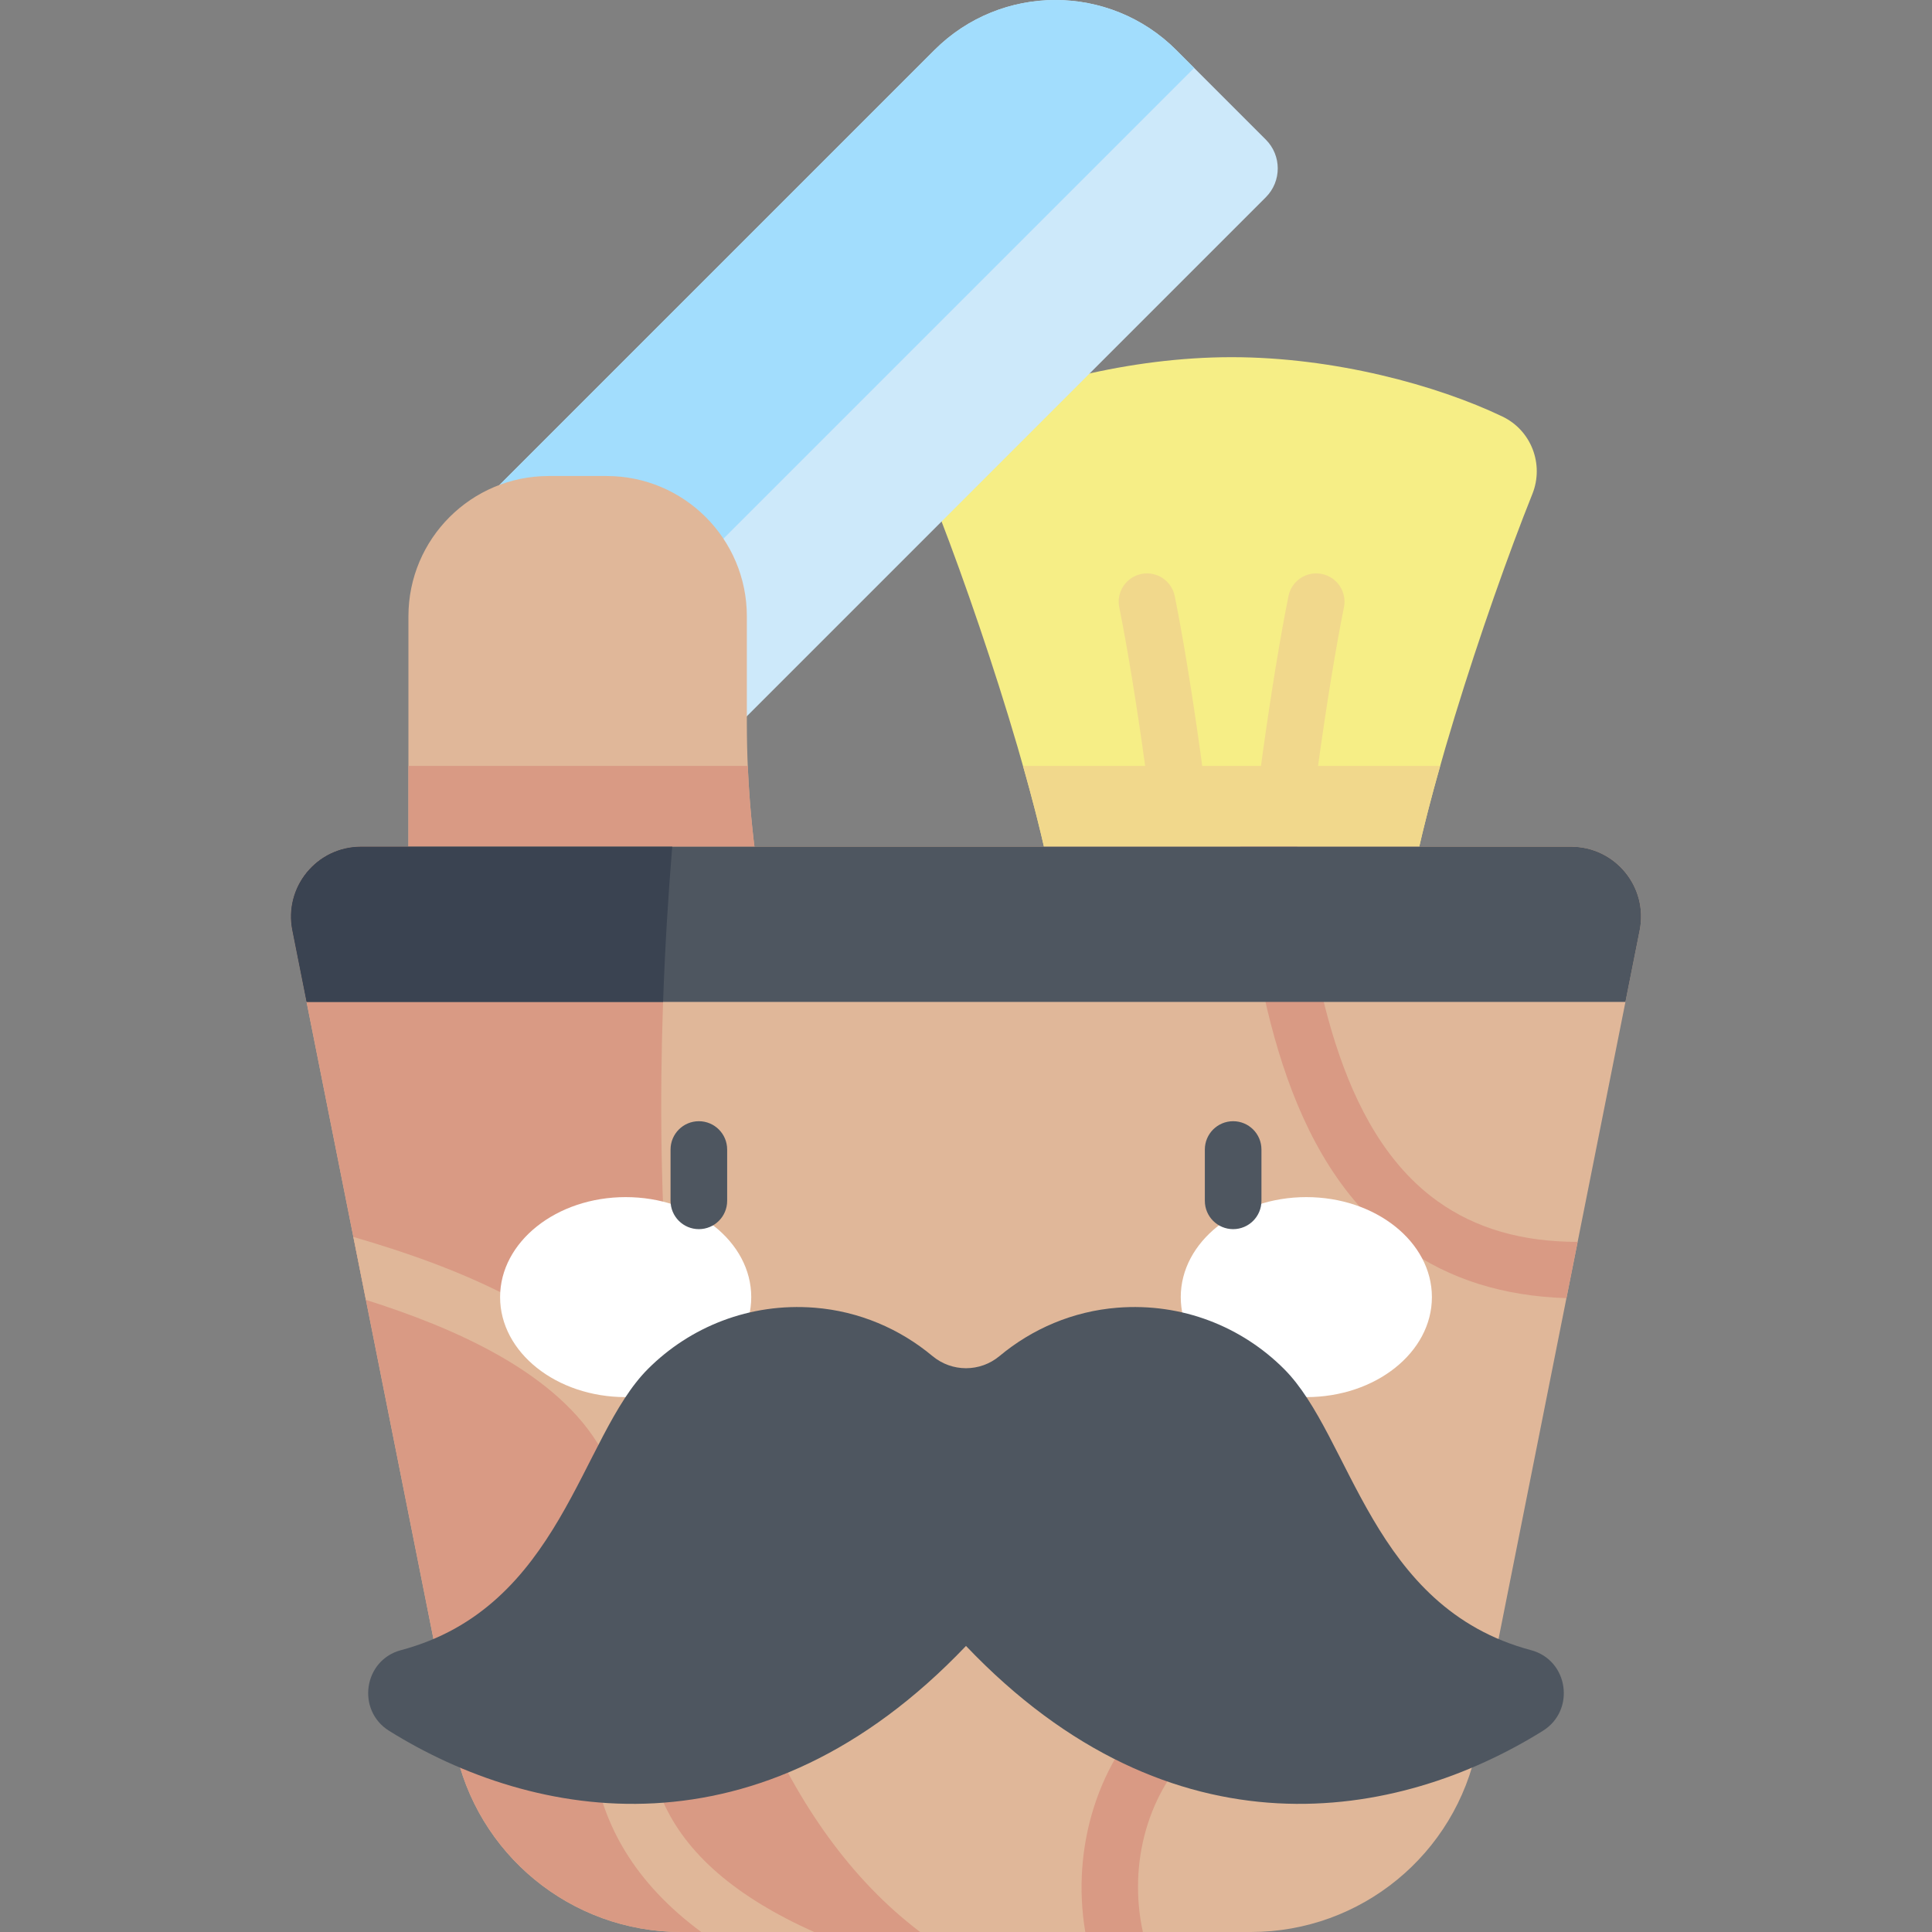 <?xml version="1.0" encoding="iso-8859-1"?>
<!-- Generator: Adobe Illustrator 23.1.0, SVG Export Plug-In . SVG Version: 6.00 Build 0)  -->
<svg version="1.1" id="Capa_1" xmlns="http://www.w3.org/2000/svg" xmlns:xlink="http://www.w3.org/1999/xlink" x="0px" y="0px"
	 viewBox="0 0 512 512" style="enable-background:new 0 0 512 512;" xml:space="preserve">
<rect x="0" y="0" width="512" height="512" fill="#808080" stroke="none"/>
<g>
	<g>
		<g>
			<path style="fill:#F6EE86;" d="M372.301,245.91c2.566-26.884,21.357-83.954,33.796-115.01c3.15-7.864-0.294-16.851-7.934-20.511
				c-17.267-8.271-44.531-15.734-71.775-15.734c-27.244,0-54.508,7.463-71.775,15.734c-7.641,3.66-11.085,12.646-7.934,20.511
				c12.439,31.056,31.23,88.126,33.797,115.01H372.301z"/>
			<path style="fill:#F1D88C;" d="M271.115,202.985c4.741,16.727,8.339,32.221,9.36,42.925h91.826
				c1.022-10.704,4.62-26.198,9.36-42.925H271.115z"/>
			<g>
				<path style="fill:#F1D88C;" d="M314.986,246.192c-3.929,0-7.23-3.058-7.479-7.033c-1.095-17.526-6.591-56.999-10.891-78.213
					c-0.822-4.06,1.801-8.018,5.86-8.84c4.066-0.826,8.019,1.802,8.841,5.861c4.401,21.716,10.034,62.221,11.16,80.258
					c0.258,4.134-2.884,7.694-7.018,7.953C315.302,246.186,315.144,246.192,314.986,246.192z"/>
				<path style="fill:#F1D88C;" d="M337.791,246.192c-0.157,0-0.315-0.005-0.475-0.015c-4.134-0.258-7.275-3.819-7.018-7.953
					c1.126-18.038,6.759-58.542,11.16-80.258c0.823-4.06,4.783-6.684,8.841-5.861c4.06,0.823,6.683,4.781,5.86,8.84
					c-4.3,21.215-9.796,60.687-10.891,78.213C345.021,243.134,341.72,246.192,337.791,246.192z"/>
			</g>
		</g>
	</g>
	<path style="fill:#CDE9FA;" d="M311.734,13.277l23.717,23.717c4.221,4.222,4.221,11.066,0,15.287L179.645,208.088l-63.415-63.416
		L247.624,13.277C265.327-4.426,294.03-4.426,311.734,13.277z"/>
	<path style="fill:#A2DDFD;" d="M153.013,181.457l163.45-163.45l-4.729-4.729c-17.703-17.703-46.406-17.703-64.109,0
		L116.229,144.672L153.013,181.457z"/>
	<path style="fill:#E0B799;" d="M162.355,374.145L162.355,374.145c-29.888,0-54.117-24.229-54.117-54.117v-156.7
		c0-20.534,16.646-37.179,37.18-37.179h15.324c20.534,0,37.18,16.646,37.18,37.179v28.293c0,16.698,1.559,33.359,4.658,49.767
		l12.953,68.598C221.825,343.311,196.268,374.145,162.355,374.145z"/>
	<path style="fill:#D99A84;" d="M108.238,320.028c0,29.888,24.229,54.117,54.117,54.117l0,0c33.913,0,59.469-30.834,53.177-64.158
		l-12.953-68.598c-2.395-12.683-3.859-25.518-4.406-38.404h-89.935V320.028z"/>
	<path style="fill:#E0B799;" d="M331.503,512H180.497c-29.16,0-54.261-20.594-59.958-49.193L77.461,246.54
		c-2.284-11.468,6.489-22.161,18.182-22.161h320.713c11.693,0,20.466,10.693,18.182,22.161L391.46,462.807
		C385.764,491.406,360.663,512,331.503,512z"/>
	<path style="fill:#D99A84;" d="M95.643,224.379c-11.693,0-20.466,10.693-18.182,22.161l43.078,216.267
		C126.236,491.406,151.337,512,180.497,512h63.351c-73.946-55.931-72.283-207.877-65.701-287.621H95.643z"/>
	<path style="fill:#E0B799;" d="M215.744,512c-20.75-9.313-33.922-20.721-40.057-34.627c-5.886-13.343-5.602-29.044,0.922-50.911
		c5.441-18.244,4.09-34.86-4.02-49.386c-15.577-27.904-52.257-41.511-78.942-49.277l3.323,16.684
		c23.207,7.344,50.973,19.215,62.523,39.904c6.145,11.009,7.042,23.369,2.741,37.786c-8.642,28.97-12.17,63.341,23.597,89.826
		H215.744z"/>
	<path style="fill:#D99A84;" d="M392.208,459.056l2.983-14.977c-35.639-14.241-67.056-11.853-87.918,7.237
		c-16.266,14.885-23.446,38.267-19.661,60.683h15.26c-3.987-18.248,1.397-37.601,14.527-49.617
		C334.269,446.945,361.065,445.903,392.208,459.056z"/>
	<path style="fill:#D99A84;" d="M418.092,329.11c-14.776-0.001-27.048-3.565-37.123-10.781c-26.731-19.144-33.1-61.269-37.177-93.95
		h-15.116c4.413,35.683,11.065,82.872,43.559,106.145c11.838,8.478,26.194,12.984,42.887,13.494L418.092,329.11z"/>
	<path style="fill:#4E5660;" d="M416.357,224.379H95.643c-11.693,0-20.466,10.693-18.182,22.161l3.779,18.97h349.52l3.779-18.97
		C436.823,235.072,428.05,224.379,416.357,224.379z"/>
	<path style="fill:#3A4351;" d="M77.461,246.54l3.779,18.97h94.484c0.523-15,1.415-28.915,2.423-41.131H95.643
		C83.95,224.379,75.177,235.072,77.461,246.54z"/>
	<g>
		<g>
			<ellipse style="fill:#FFFFFF;" cx="165.809" cy="343.749" rx="33.279" ry="26.501"/>
			<ellipse style="fill:#FFFFFF;" cx="346.191" cy="343.749" rx="33.279" ry="26.501"/>
		</g>
		<path style="fill:#4E5660;" d="M185.204,325.737c-4.143,0-7.5-3.358-7.5-7.5v-13.604c0-4.142,3.357-7.5,7.5-7.5
			c4.143,0,7.5,3.358,7.5,7.5v13.604C192.704,322.379,189.347,325.737,185.204,325.737z"/>
		<path style="fill:#4E5660;" d="M326.796,325.737c-4.143,0-7.5-3.358-7.5-7.5v-13.604c0-4.142,3.357-7.5,7.5-7.5
			c4.143,0,7.5,3.358,7.5,7.5v13.604C334.296,322.379,330.938,325.737,326.796,325.737z"/>
	</g>
	<path style="fill:#4E5660;" d="M247.107,359.361c5.165,4.309,12.62,4.309,17.785,0c8.638-7.206,19.446-11.876,31.228-12.805
		c17.261-1.361,33.039,5.107,44.162,16.23c17.94,17.94,23.024,63.24,65.447,74.521c9.938,2.643,11.867,15.947,3.138,21.386
		c-38.321,23.875-98.249,34.812-152.869-22.501c-54.619,57.313-114.548,46.376-152.869,22.501c-8.728-5.438-6.8-18.743,3.138-21.386
		c42.423-11.281,47.507-56.581,65.447-74.521c11.123-11.123,26.902-17.591,44.162-16.23
		C227.661,347.485,238.469,352.155,247.107,359.361z"/>
</g>
<g>
</g>
<g>
</g>
<g>
</g>
<g>
</g>
<g>
</g>
<g>
</g>
<g>
</g>
<g>
</g>
<g>
</g>
<g>
</g>
<g>
</g>
<g>
</g>
<g>
</g>
<g>
</g>
<g>
</g>
</svg>
